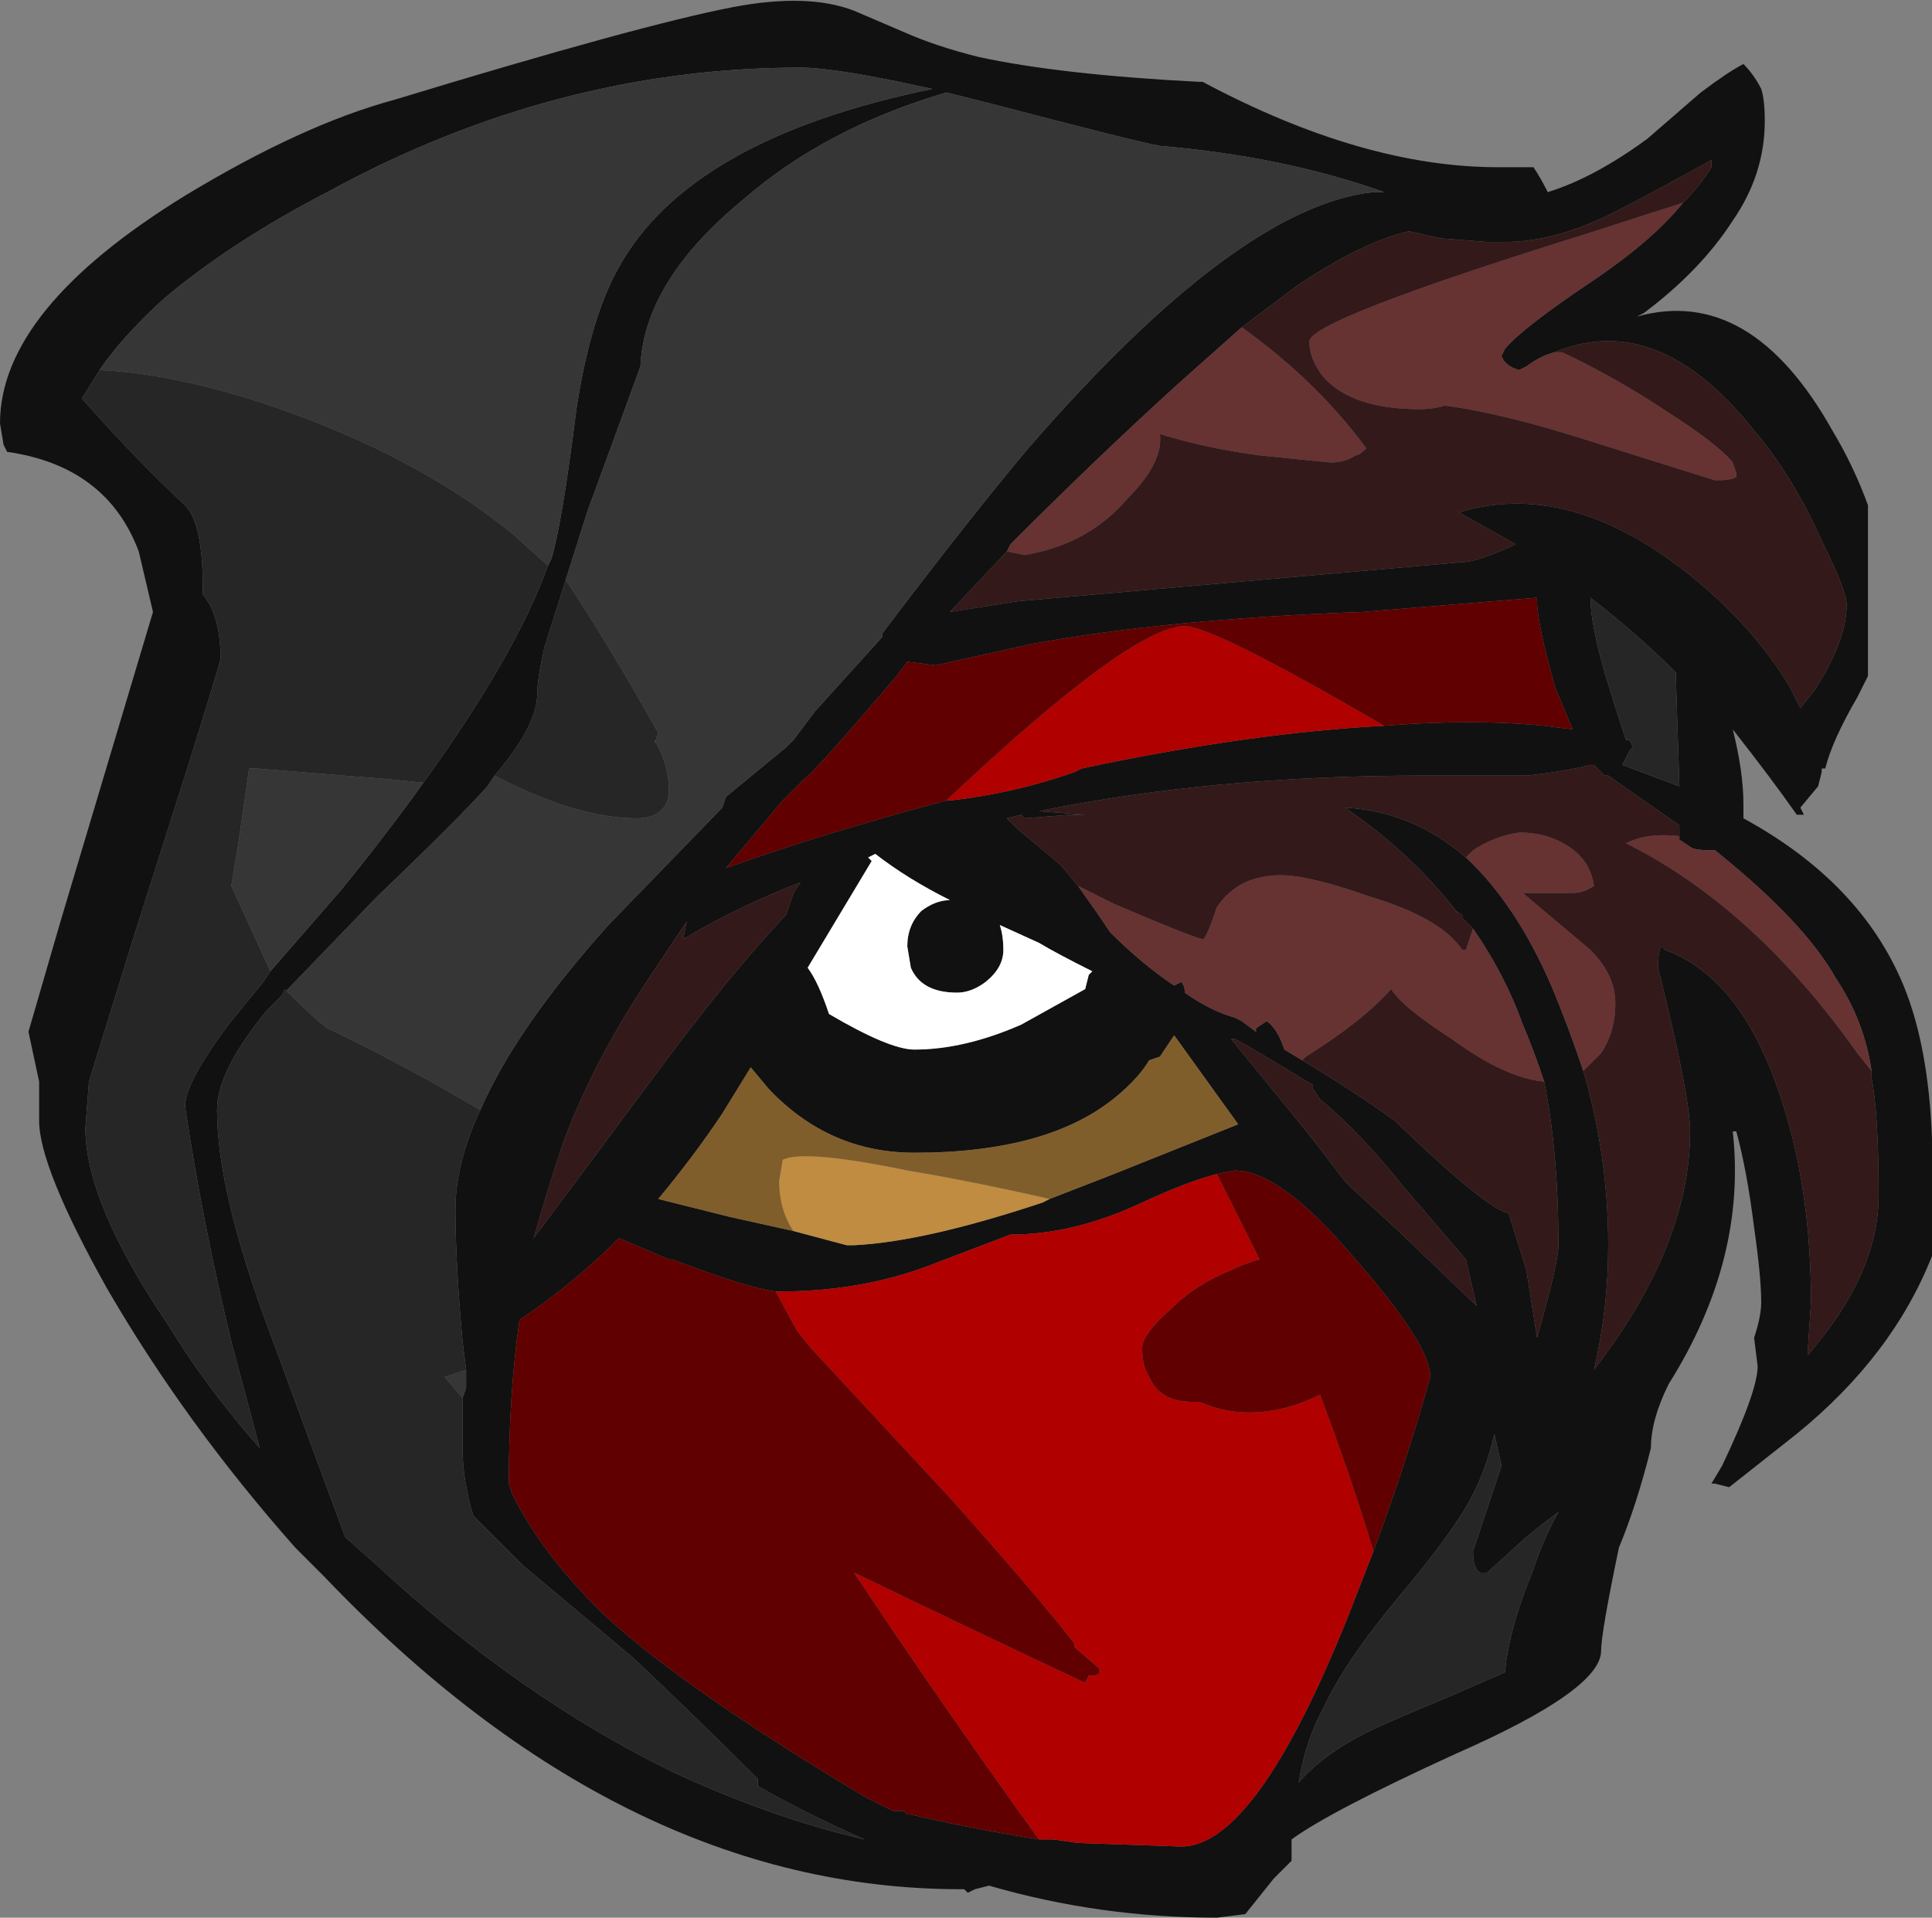 <?xml version="1.0" encoding="UTF-8" standalone="no"?>
<svg xmlns:ffdec="https://www.free-decompiler.com/flash" xmlns:xlink="http://www.w3.org/1999/xlink" ffdec:objectType="frame" height="188.65px" width="190.05px" xmlns="http://www.w3.org/2000/svg">
  <rect width="100%" height="100%" fill="#808080" stroke="none"/>
  <g transform="matrix(1.0, 0.0, 0.0, 1.0, 86.8, 95.2)">
    <use ffdec:characterId="235" height="26.95" transform="matrix(7.0, 0.0, 0.0, 7.0, -86.8, -95.2)" width="27.15" xlink:href="#shape0"/>
  </g>
  <defs>
    <g id="shape0" transform="matrix(1.0, 0.0, 0.0, 1.0, 12.4, 13.6)">
      <path d="M11.5 -12.3 Q11.9 -12.6 12.1 -12.7 12.25 -12.55 12.35 -12.35 12.4 -12.2 12.4 -11.9 12.4 -11.15 11.95 -10.5 11.5 -9.8 10.7 -9.2 L10.6 -9.15 Q12.2 -9.6 13.35 -7.55 13.65 -7.05 13.85 -6.5 L13.85 -4.1 13.7 -3.8 Q13.35 -3.2 13.25 -2.8 L13.2 -2.8 13.2 -2.75 13.15 -2.55 12.9 -2.25 12.95 -2.15 12.85 -2.15 Q12.5 -2.65 11.95 -3.35 12.1 -2.75 12.1 -2.3 L12.1 -2.1 Q13.75 -1.2 14.35 0.25 14.7 1.1 14.75 2.4 L14.75 4.05 Q14.2 5.45 12.85 6.55 L11.9 7.3 11.7 7.25 11.65 7.25 11.8 7.0 Q12.3 5.95 12.3 5.6 L12.25 5.2 Q12.35 4.9 12.35 4.7 12.35 4.35 12.25 3.65 12.15 2.85 12.0 2.3 L11.95 2.3 Q12.15 4.1 11.05 5.85 10.8 6.35 10.8 6.75 10.6 7.55 10.35 8.15 10.1 9.35 10.1 9.6 10.1 10.15 8.05 11.05 6.3 11.85 5.75 12.25 L5.75 12.55 5.5 12.8 5.1 13.3 4.7 13.35 Q3.05 13.35 1.5 12.9 L1.3 12.95 1.2 13.0 1.15 12.95 1.1 12.95 Q-3.65 12.95 -7.85 8.55 L-8.25 8.15 Q-9.8 6.4 -10.9 4.5 -11.85 2.8 -11.85 2.15 L-11.85 1.6 -12.0 0.9 -11.55 -0.65 -10.25 -5.0 -10.45 -5.85 Q-10.9 -7.05 -12.3 -7.25 L-12.35 -7.35 -12.4 -7.65 Q-12.4 -9.25 -9.8 -10.85 -8.15 -11.85 -6.85 -12.2 -3.4 -13.25 -2.1 -13.5 -1.05 -13.7 -0.4 -13.45 L0.3 -13.15 Q0.75 -12.95 1.35 -12.8 2.5 -12.55 4.45 -12.45 L4.5 -12.45 Q6.75 -11.25 8.65 -11.25 L9.15 -11.25 Q9.25 -11.1 9.35 -10.9 10.0 -11.1 10.75 -11.65 L11.5 -12.3 M-5.65 2.0 Q-5.15 0.85 -3.85 -0.6 L-2.25 -2.25 -2.2 -2.4 -1.35 -3.1 -1.25 -3.2 -0.95 -3.6 0.0 -4.65 0.0 -4.7 Q1.25 -6.35 2.05 -7.3 5.0 -10.7 6.9 -10.9 L7.05 -10.9 Q5.65 -11.4 3.9 -11.55 3.6 -11.6 1.5 -12.15 L0.9 -12.3 Q-0.8 -11.8 -1.95 -10.8 -3.35 -9.65 -3.4 -8.45 L-4.15 -6.4 -4.45 -5.45 -4.75 -4.5 Q-4.85 -4.05 -4.85 -3.85 -4.85 -3.4 -5.45 -2.7 L-5.55 -2.55 Q-5.95 -2.1 -7.1 -1.0 L-8.45 0.4 -8.65 0.6 Q-9.35 1.45 -9.35 2.0 -9.35 3.15 -8.6 5.15 L-7.55 8.0 -7.1 8.4 Q-5.1 10.25 -2.95 11.3 -1.55 11.95 -0.25 12.25 -1.05 11.9 -1.75 11.5 L-1.75 11.4 Q-2.55 10.6 -3.5 9.7 L-5.05 8.4 -5.75 7.7 Q-5.9 7.2 -5.9 6.75 L-5.9 6.05 -5.85 5.9 -5.85 5.65 -5.9 5.25 Q-6.0 4.15 -6.0 3.4 -6.0 2.75 -5.65 2.0 M11.25 -10.75 Q11.5 -11.0 11.65 -11.25 L11.65 -11.35 Q10.75 -10.85 10.25 -10.6 9.45 -10.2 8.75 -10.2 L8.5 -10.2 7.85 -10.25 7.4 -10.35 Q6.75 -10.2 5.85 -9.6 L5.05 -9.0 4.15 -8.2 Q3.05 -7.2 1.9 -6.05 L1.8 -5.95 1.75 -5.85 0.95 -5.0 1.9 -5.15 8.15 -5.7 Q8.35 -5.7 8.9 -5.95 L8.1 -6.4 Q9.75 -6.9 11.55 -5.35 12.3 -4.7 12.75 -3.95 L12.9 -3.65 13.1 -3.9 Q13.55 -4.6 13.55 -5.1 13.55 -5.3 13.2 -6.0 12.8 -6.9 12.25 -7.55 10.9 -9.25 9.45 -8.65 9.25 -8.6 9.05 -8.45 L8.95 -8.4 Q8.75 -8.45 8.7 -8.6 L8.75 -8.7 Q9.0 -9.0 10.05 -9.7 10.85 -10.25 11.25 -10.75 M7.05 -3.4 Q8.3 -3.5 9.3 -3.4 L9.7 -3.35 9.45 -3.95 Q9.2 -4.85 9.2 -5.15 L9.2 -5.2 6.75 -5.0 Q4.0 -4.9 2.1 -4.55 L0.75 -4.25 0.35 -4.3 0.2 -4.1 Q-0.95 -2.75 -1.1 -2.65 L-1.4 -2.35 -2.2 -1.4 Q-0.8 -1.9 0.9 -2.35 L0.95 -2.35 Q1.85 -2.45 2.7 -2.75 L2.8 -2.8 Q5.15 -3.3 7.05 -3.4 M11.2 -1.85 L11.2 -2.0 10.2 -2.7 10.15 -2.7 10.0 -2.85 9.95 -2.85 Q9.55 -2.75 9.05 -2.7 L7.6 -2.7 Q4.65 -2.7 2.2 -2.2 L2.85 -2.15 2.65 -2.15 2.0 -2.1 1.95 -2.15 1.75 -2.1 1.9 -1.95 Q2.2 -1.7 2.5 -1.45 L2.75 -1.15 Q3.0 -0.8 3.2 -0.5 3.65 -0.05 4.1 0.25 L4.2 0.2 Q4.25 0.25 4.25 0.35 4.6 0.6 4.95 0.7 L5.05 0.75 5.25 0.9 5.25 0.85 5.4 0.75 Q5.55 0.85 5.65 1.15 L5.9 1.3 Q6.65 1.75 7.2 2.15 8.5 3.4 8.8 3.45 L9.05 4.25 9.2 5.2 Q9.5 4.15 9.5 3.9 9.5 2.6 9.3 1.6 9.15 1.15 9.0 0.8 8.75 0.1 8.3 -0.55 L8.15 -0.7 8.1 -0.75 Q7.45 -1.6 6.5 -2.25 7.45 -2.2 8.2 -1.55 8.9 -0.9 9.4 0.25 9.65 0.85 9.85 1.45 10.2 2.65 10.2 3.9 10.2 4.8 10.0 5.65 11.35 3.9 11.35 2.3 11.35 1.8 10.9 0.0 10.9 -0.25 10.95 -0.3 L11.0 -0.25 Q12.1 0.15 12.65 1.9 13.05 3.15 13.05 4.7 L13.0 5.45 Q14.0 4.3 14.0 3.2 14.0 2.05 13.9 1.55 L13.9 1.45 Q13.8 0.75 13.4 0.15 12.95 -0.65 11.7 -1.65 L11.65 -1.65 Q11.4 -1.65 11.35 -1.7 L11.2 -1.8 11.2 -1.85 M0.95 -0.95 Q0.35 -1.25 -0.1 -1.6 L-0.2 -1.55 -0.15 -1.5 -1.05 0.0 Q-0.9 0.2 -0.75 0.65 0.1 1.15 0.45 1.15 1.15 1.15 1.95 0.8 L2.85 0.3 2.9 0.1 2.95 0.05 Q2.45 -0.2 2.2 -0.35 L1.65 -0.6 Q1.7 -0.45 1.7 -0.25 1.7 0.0 1.45 0.2 1.25 0.35 1.05 0.35 0.55 0.35 0.4 0.0 L0.35 -0.3 Q0.35 -0.6 0.55 -0.8 0.75 -0.95 0.95 -0.95 M10.15 -4.15 Q10.3 -3.65 10.45 -3.2 L10.5 -3.2 10.55 -3.1 10.5 -3.05 10.4 -2.85 11.2 -2.55 11.15 -4.1 11.15 -4.15 Q10.6 -4.7 9.95 -5.2 9.95 -4.85 10.15 -4.15 M6.05 1.65 Q5.15 1.1 4.95 1.0 L4.9 1.0 6.0 2.35 6.5 3.0 6.6 3.1 7.2 3.65 8.35 4.75 8.2 4.1 7.3 3.05 Q6.7 2.3 6.15 1.85 L6.05 1.7 6.05 1.65 M6.9 8.2 Q7.35 7.0 7.7 5.75 7.7 5.3 6.65 4.1 5.6 2.85 4.95 2.85 L4.7 2.9 Q4.3 3.0 3.65 3.3 2.7 3.75 1.8 3.75 L0.75 4.15 Q-0.25 4.55 -1.45 4.55 L-1.5 4.55 Q-1.9 4.5 -2.95 4.1 L-3.0 4.1 -3.7 3.8 Q-4.35 4.45 -5.1 4.95 -5.25 6.0 -5.25 7.25 L-5.2 7.4 Q-4.75 8.3 -3.85 9.15 -2.75 10.15 -0.25 11.65 L0.15 11.85 0.3 11.85 0.35 11.9 0.4 11.9 Q1.25 12.1 2.2 12.25 L2.4 12.25 2.75 12.3 4.2 12.35 Q5.25 12.35 6.55 9.1 L6.9 8.2 M8.6 6.55 Q8.5 7.0 8.3 7.4 8.05 7.9 7.25 8.85 6.5 9.75 6.2 10.4 5.95 10.85 5.85 11.45 6.2 11.05 6.8 10.75 7.1 10.6 7.95 10.25 L8.75 9.9 Q8.8 9.3 9.15 8.45 9.3 8.0 9.5 7.65 L9.3 7.8 9.05 8.0 8.5 8.5 8.4 8.5 Q8.3 8.45 8.3 8.2 L8.7 7.0 8.6 6.55 M2.35 3.25 L3.25 2.9 5.0 2.2 4.1 0.95 3.9 1.25 3.75 1.3 Q3.6 1.55 3.3 1.8 2.35 2.6 0.45 2.6 -0.75 2.6 -1.6 1.7 L-1.85 1.4 -2.25 2.05 Q-2.65 2.65 -3.15 3.25 L-2.15 3.5 -1.25 3.7 -0.5 3.9 -0.4 3.9 Q0.6 3.85 2.25 3.3 L2.35 3.25 M-4.7 -5.65 L-4.65 -5.75 Q-4.5 -6.25 -4.3 -7.85 -4.1 -9.15 -3.7 -9.85 -2.7 -11.65 0.7 -12.35 -0.65 -12.65 -1.15 -12.65 -4.6 -12.65 -7.8 -10.9 -9.15 -10.2 -10.1 -9.4 -10.7 -8.85 -11.0 -8.4 L-11.25 -8.0 Q-10.45 -7.1 -9.8 -6.5 -9.55 -6.25 -9.55 -5.35 L-9.55 -5.25 -9.45 -5.1 Q-9.3 -4.8 -9.3 -4.35 -9.3 -4.3 -9.8 -2.7 L-10.5 -0.5 -11.15 1.6 -11.2 2.25 Q-11.2 3.3 -10.05 5.0 -9.5 5.9 -8.75 6.75 L-9.15 5.25 Q-9.55 3.6 -9.8 1.95 -9.8 1.65 -9.3 0.95 L-9.15 0.75 -8.7 0.2 -8.6 0.05 -7.6 -1.1 Q-6.95 -1.9 -6.45 -2.6 -5.15 -4.4 -4.7 -5.65 M-2.8 -0.4 L-2.75 -0.65 -3.35 0.25 Q-4.1 1.4 -4.5 2.5 -4.7 3.1 -4.9 3.8 L-3.15 1.45 Q-2.15 0.1 -1.35 -0.75 L-1.25 -1.05 -1.15 -1.2 Q-2.05 -0.85 -2.8 -0.4" fill="#111111" fill-rule="evenodd" stroke="none"/>
      <path d="M0.9 -2.35 Q3.5 -4.8 4.25 -4.8 4.65 -4.8 7.05 -3.4 5.15 -3.3 2.8 -2.8 L2.7 -2.75 Q1.85 -2.45 0.95 -2.35 L0.9 -2.35 M4.7 2.9 L5.3 4.1 Q5.1 4.15 4.9 4.25 4.4 4.45 4.05 4.8 3.65 5.15 3.65 5.35 3.65 5.6 3.75 5.75 3.9 6.1 4.35 6.1 L4.45 6.1 Q4.8 6.25 5.15 6.25 5.65 6.25 6.15 6.0 6.6 7.2 6.9 8.2 L6.55 9.1 Q5.25 12.35 4.2 12.35 L2.75 12.3 2.4 12.25 2.2 12.25 Q0.9 10.45 -0.4 8.5 1.15 9.25 2.85 10.05 L2.9 9.95 Q3.05 9.95 3.05 9.9 L3.05 9.85 2.7 9.55 2.7 9.5 Q2.2 8.85 0.95 7.45 L-1.0 5.35 -1.2 5.1 -1.5 4.55 -1.45 4.55 Q-0.25 4.55 0.75 4.15 L1.8 3.75 Q2.7 3.75 3.65 3.3 4.3 3.0 4.7 2.9" fill="#b00000" fill-rule="evenodd" stroke="none"/>
      <path d="M-4.45 -5.45 L-4.15 -6.4 -3.4 -8.45 Q-3.35 -9.65 -1.95 -10.8 -0.8 -11.8 0.9 -12.3 L1.5 -12.15 Q3.6 -11.6 3.9 -11.55 5.65 -11.4 7.05 -10.9 L6.9 -10.9 Q5.0 -10.7 2.05 -7.3 1.25 -6.35 0.0 -4.7 L0.0 -4.65 -0.95 -3.6 -1.25 -3.2 -1.35 -3.1 -2.2 -2.4 -2.25 -2.25 -3.85 -0.6 Q-5.15 0.85 -5.65 2.0 -6.75 1.35 -7.8 0.85 -7.95 0.75 -8.4 0.3 L-8.45 0.4 -7.1 -1.0 Q-5.95 -2.1 -5.55 -2.55 L-5.45 -2.7 Q-4.3 -2.1 -3.45 -2.1 -3.3 -2.1 -3.2 -2.15 -3.0 -2.25 -3.0 -2.5 -3.0 -2.85 -3.2 -3.2 L-3.2 -3.15 -3.15 -3.3 Q-3.85 -4.55 -4.45 -5.45 M-5.85 5.65 L-5.85 5.9 -5.9 6.05 -6.15 5.75 -5.85 5.65 M-11.0 -8.4 Q-10.7 -8.85 -10.1 -9.4 -9.15 -10.2 -7.8 -10.9 -4.6 -12.65 -1.15 -12.65 -0.65 -12.65 0.7 -12.35 -2.7 -11.65 -3.7 -9.85 -4.1 -9.15 -4.3 -7.85 -4.5 -6.25 -4.65 -5.75 L-4.7 -5.65 -5.2 -6.1 Q-6.55 -7.2 -8.6 -7.9 -9.95 -8.35 -11.0 -8.4 M-6.45 -2.6 Q-6.95 -1.9 -7.6 -1.1 L-8.6 0.05 -9.15 -1.15 -9.05 -1.75 -8.9 -2.8 -8.8 -2.8 -6.95 -2.65 -6.45 -2.6" fill="#363636" fill-rule="evenodd" stroke="none"/>
      <path d="M-4.45 -5.45 Q-3.85 -4.55 -3.15 -3.3 L-3.2 -3.15 -3.2 -3.2 Q-3.0 -2.85 -3.0 -2.5 -3.0 -2.25 -3.2 -2.15 -3.3 -2.1 -3.45 -2.1 -4.3 -2.1 -5.45 -2.7 -4.85 -3.4 -4.85 -3.85 -4.85 -4.05 -4.75 -4.5 L-4.45 -5.45 M-8.45 0.4 L-8.4 0.3 Q-7.95 0.75 -7.8 0.85 -6.75 1.35 -5.65 2.0 -6.0 2.75 -6.0 3.4 -6.0 4.15 -5.9 5.25 L-5.85 5.65 -6.15 5.75 -5.9 6.05 -5.9 6.75 Q-5.9 7.2 -5.75 7.7 L-5.05 8.4 -3.5 9.7 Q-2.55 10.6 -1.75 11.4 L-1.75 11.5 Q-1.05 11.9 -0.25 12.25 -1.55 11.95 -2.95 11.3 -5.1 10.25 -7.1 8.4 L-7.55 8.0 -8.6 5.15 Q-9.35 3.15 -9.35 2.0 -9.35 1.45 -8.65 0.6 L-8.45 0.4 M10.15 -4.15 Q9.95 -4.85 9.95 -5.2 10.6 -4.7 11.15 -4.15 L11.15 -4.1 11.2 -2.55 10.4 -2.85 10.5 -3.05 10.55 -3.1 10.5 -3.2 10.45 -3.2 Q10.3 -3.65 10.15 -4.15 M8.6 6.55 L8.7 7.0 8.3 8.2 Q8.3 8.45 8.4 8.5 L8.5 8.5 9.05 8.0 9.3 7.8 9.5 7.65 Q9.3 8.0 9.15 8.45 8.8 9.3 8.75 9.9 L7.95 10.25 Q7.1 10.6 6.8 10.75 6.2 11.05 5.85 11.45 5.95 10.85 6.2 10.4 6.5 9.75 7.25 8.85 8.05 7.9 8.3 7.4 8.5 7.0 8.6 6.55 M-11.0 -8.4 Q-9.95 -8.35 -8.6 -7.9 -6.55 -7.2 -5.2 -6.1 L-4.7 -5.65 Q-5.15 -4.4 -6.45 -2.6 L-6.95 -2.65 -8.8 -2.8 -8.9 -2.8 -9.05 -1.75 -9.15 -1.15 -8.6 0.05 -8.7 0.2 -9.15 0.75 -9.3 0.95 Q-9.8 1.65 -9.8 1.95 -9.55 3.6 -9.15 5.25 L-8.75 6.75 Q-9.5 5.9 -10.05 5.0 -11.2 3.3 -11.2 2.25 L-11.15 1.6 -10.5 -0.5 -9.8 -2.7 Q-9.3 -4.3 -9.3 -4.35 -9.3 -4.8 -9.45 -5.1 L-9.55 -5.25 -9.55 -5.35 Q-9.55 -6.25 -9.8 -6.5 -10.45 -7.1 -11.25 -8.0 L-11.0 -8.4" fill="#262626" fill-rule="evenodd" stroke="none"/>
      <path d="M0.9 -2.35 Q-0.8 -1.9 -2.2 -1.4 L-1.4 -2.35 -1.1 -2.65 Q-0.95 -2.75 0.2 -4.1 L0.35 -4.3 0.75 -4.25 2.1 -4.55 Q4.0 -4.9 6.75 -5.0 L9.2 -5.2 9.2 -5.15 Q9.2 -4.85 9.45 -3.95 L9.7 -3.35 9.3 -3.4 Q8.3 -3.5 7.05 -3.4 4.65 -4.8 4.25 -4.8 3.5 -4.8 0.9 -2.35 M4.7 2.9 L4.95 2.85 Q5.6 2.85 6.65 4.1 7.7 5.3 7.7 5.75 7.35 7.0 6.9 8.2 6.6 7.2 6.15 6.0 5.65 6.25 5.15 6.25 4.8 6.25 4.45 6.1 L4.35 6.1 Q3.9 6.1 3.75 5.75 3.65 5.6 3.65 5.35 3.65 5.15 4.05 4.8 4.4 4.45 4.9 4.25 5.1 4.15 5.3 4.1 L4.7 2.9 M2.2 12.25 Q1.25 12.1 0.4 11.9 L0.35 11.9 0.3 11.85 0.15 11.85 -0.25 11.65 Q-2.75 10.15 -3.85 9.15 -4.75 8.3 -5.2 7.4 L-5.25 7.25 Q-5.25 6.0 -5.1 4.95 -4.35 4.45 -3.7 3.8 L-3.0 4.1 -2.95 4.1 Q-1.9 4.5 -1.5 4.55 L-1.2 5.1 -1.0 5.35 0.95 7.45 Q2.2 8.85 2.7 9.5 L2.7 9.55 3.05 9.85 3.05 9.9 Q3.05 9.95 2.9 9.95 L2.85 10.05 Q1.15 9.25 -0.4 8.5 0.9 10.45 2.2 12.25" fill="#600000" fill-rule="evenodd" stroke="none"/>
      <path d="M5.05 -9.0 Q6.1 -8.25 6.8 -7.3 6.7 -7.2 6.65 -7.2 6.5 -7.1 6.3 -7.1 L5.3 -7.2 Q4.55 -7.3 3.9 -7.5 3.95 -7.1 3.45 -6.6 2.9 -5.95 2.0 -5.8 L1.75 -5.85 1.8 -5.95 1.9 -6.05 Q3.05 -7.2 4.15 -8.2 L5.05 -9.0 M9.45 -8.65 L9.55 -8.65 Q10.3 -8.3 11.05 -7.8 11.75 -7.35 11.95 -7.1 L12.0 -6.95 12.0 -6.9 Q11.95 -6.85 11.7 -6.85 L9.95 -7.4 Q8.7 -7.8 7.9 -7.9 7.75 -7.85 7.55 -7.85 6.6 -7.85 6.2 -8.3 6.0 -8.55 6.0 -8.8 6.0 -9.1 9.85 -10.3 L11.25 -10.75 Q10.85 -10.25 10.05 -9.7 9.0 -9.0 8.75 -8.7 L8.7 -8.6 Q8.75 -8.45 8.95 -8.4 L9.05 -8.45 Q9.25 -8.6 9.45 -8.65 M2.75 -1.15 L3.25 -0.9 Q4.3 -0.45 4.5 -0.4 4.55 -0.4 4.7 -0.85 5.0 -1.3 5.6 -1.3 6.0 -1.3 6.85 -1.0 7.85 -0.7 8.15 -0.25 L8.2 -0.25 8.3 -0.55 Q8.75 0.1 9.0 0.8 9.15 1.15 9.3 1.6 8.75 1.55 8.0 1.0 7.3 0.55 7.15 0.3 6.75 0.75 5.95 1.25 L5.9 1.3 5.65 1.15 Q5.55 0.85 5.4 0.75 L5.25 0.85 5.25 0.9 5.05 0.75 4.95 0.7 Q4.6 0.6 4.25 0.35 4.25 0.25 4.2 0.2 L4.1 0.25 Q3.65 -0.05 3.2 -0.5 3.0 -0.8 2.75 -1.15 M8.15 -0.7 L8.15 -0.75 8.05 -0.8 8.1 -0.75 8.15 -0.7 M8.2 -1.55 L8.3 -1.65 Q8.6 -1.85 8.95 -1.9 9.35 -1.9 9.65 -1.7 9.95 -1.5 10.0 -1.15 9.85 -1.05 9.7 -1.05 L9.0 -1.05 9.95 -0.25 Q10.3 0.1 10.3 0.5 10.3 0.9 10.1 1.2 L9.85 1.45 Q9.65 0.85 9.4 0.25 8.9 -0.9 8.2 -1.55 M13.9 1.45 L13.7 1.2 Q12.25 -0.85 10.45 -1.75 10.75 -1.9 11.2 -1.85 L11.2 -1.8 11.35 -1.7 Q11.4 -1.65 11.65 -1.65 L11.7 -1.65 Q12.95 -0.65 13.4 0.15 13.8 0.75 13.9 1.45" fill="#663232" fill-rule="evenodd" stroke="none"/>
      <path d="M5.05 -9.0 L5.85 -9.6 Q6.75 -10.2 7.4 -10.35 L7.85 -10.25 8.5 -10.2 8.75 -10.2 Q9.45 -10.2 10.25 -10.6 10.75 -10.85 11.65 -11.35 L11.65 -11.25 Q11.5 -11.0 11.25 -10.75 L9.85 -10.3 Q6.0 -9.1 6.0 -8.8 6.0 -8.55 6.2 -8.3 6.6 -7.85 7.55 -7.85 7.75 -7.85 7.9 -7.9 8.7 -7.8 9.95 -7.4 L11.7 -6.85 Q11.95 -6.85 12.0 -6.9 L12.0 -6.95 11.95 -7.1 Q11.75 -7.35 11.05 -7.8 10.3 -8.3 9.55 -8.65 L9.45 -8.65 Q10.9 -9.25 12.25 -7.55 12.8 -6.9 13.2 -6.0 13.55 -5.3 13.55 -5.1 13.55 -4.6 13.1 -3.9 L12.9 -3.65 12.75 -3.95 Q12.3 -4.7 11.55 -5.35 9.75 -6.9 8.1 -6.4 L8.9 -5.95 Q8.35 -5.7 8.15 -5.7 L1.9 -5.15 0.95 -5.0 1.75 -5.85 2.0 -5.8 Q2.9 -5.95 3.45 -6.6 3.95 -7.1 3.9 -7.5 4.55 -7.3 5.3 -7.2 L6.3 -7.1 Q6.5 -7.1 6.65 -7.2 6.7 -7.2 6.8 -7.3 6.1 -8.25 5.05 -9.0 M2.75 -1.15 L2.5 -1.45 Q2.2 -1.7 1.9 -1.95 L1.75 -2.1 1.95 -2.15 2.0 -2.1 2.65 -2.15 2.85 -2.15 2.2 -2.2 Q4.65 -2.7 7.6 -2.7 L9.05 -2.7 Q9.55 -2.75 9.95 -2.85 L10.0 -2.85 10.15 -2.7 10.2 -2.7 11.2 -2.0 11.2 -1.85 Q10.75 -1.9 10.45 -1.75 12.25 -0.85 13.7 1.2 L13.9 1.45 13.9 1.55 Q14.0 2.05 14.0 3.2 14.0 4.3 13.0 5.45 L13.05 4.7 Q13.05 3.15 12.65 1.9 12.1 0.15 11.0 -0.25 L10.95 -0.3 Q10.9 -0.25 10.9 0.0 11.35 1.8 11.35 2.3 11.35 3.9 10.0 5.65 10.2 4.8 10.2 3.9 10.2 2.65 9.85 1.45 L10.1 1.2 Q10.3 0.9 10.3 0.5 10.3 0.1 9.95 -0.25 L9.0 -1.05 9.7 -1.05 Q9.85 -1.05 10.0 -1.15 9.95 -1.5 9.65 -1.7 9.35 -1.9 8.95 -1.9 8.6 -1.85 8.3 -1.65 L8.2 -1.55 Q7.45 -2.2 6.5 -2.25 7.45 -1.6 8.1 -0.75 L8.05 -0.8 8.15 -0.75 8.15 -0.7 8.3 -0.55 8.2 -0.25 8.15 -0.25 Q7.85 -0.7 6.85 -1.0 6.0 -1.3 5.6 -1.3 5.0 -1.3 4.7 -0.85 4.55 -0.4 4.5 -0.4 4.3 -0.45 3.25 -0.9 L2.75 -1.15 M5.9 1.3 L5.95 1.25 Q6.75 0.75 7.15 0.3 7.3 0.55 8.0 1.0 8.75 1.55 9.3 1.6 9.5 2.6 9.5 3.9 9.5 4.15 9.2 5.2 L9.05 4.25 8.8 3.45 Q8.5 3.4 7.2 2.15 6.65 1.75 5.9 1.3 M6.05 1.65 L6.05 1.7 6.15 1.85 Q6.7 2.3 7.3 3.05 L8.2 4.1 8.35 4.75 7.2 3.65 6.6 3.1 6.5 3.0 6.0 2.35 4.9 1.0 4.95 1.0 Q5.15 1.1 6.05 1.65 M-2.8 -0.4 Q-2.05 -0.85 -1.15 -1.2 L-1.25 -1.05 -1.35 -0.75 Q-2.15 0.1 -3.15 1.45 L-4.9 3.8 Q-4.7 3.1 -4.5 2.5 -4.1 1.4 -3.35 0.25 L-2.75 -0.65 -2.8 -0.4" fill="#331919" fill-rule="evenodd" stroke="none"/>
      <path d="M-1.25 3.7 L-2.15 3.5 -3.15 3.25 Q-2.65 2.65 -2.25 2.05 L-1.85 1.4 -1.6 1.7 Q-0.75 2.6 0.45 2.6 2.35 2.6 3.3 1.8 3.6 1.55 3.75 1.3 L3.9 1.25 4.1 0.95 5.0 2.2 3.25 2.9 2.35 3.25 Q1.25 3.0 0.35 2.85 -1.1 2.55 -1.4 2.7 L-1.45 3.0 Q-1.45 3.4 -1.25 3.7" fill="#805e2c" fill-rule="evenodd" stroke="none"/>
      <path d="M0.95 -0.95 Q0.75 -0.95 0.55 -0.8 0.35 -0.6 0.35 -0.3 L0.4 0.0 Q0.55 0.35 1.05 0.35 1.25 0.35 1.45 0.2 1.7 0.0 1.7 -0.25 1.7 -0.45 1.65 -0.6 L2.2 -0.35 Q2.45 -0.2 2.95 0.05 L2.9 0.1 2.85 0.3 1.95 0.8 Q1.15 1.15 0.45 1.15 0.1 1.15 -0.75 0.65 -0.9 0.2 -1.05 0.0 L-0.15 -1.5 -0.2 -1.55 -0.1 -1.6 Q0.35 -1.25 0.95 -0.95" fill="#ffffff" fill-rule="evenodd" stroke="none"/>
      <path d="M-1.25 3.7 Q-1.45 3.4 -1.45 3.0 L-1.4 2.7 Q-1.1 2.55 0.35 2.85 1.25 3.0 2.35 3.25 L2.25 3.3 Q0.6 3.85 -0.4 3.9 L-0.5 3.9 -1.25 3.7" fill="#bf8c42" fill-rule="evenodd" stroke="none"/>
    </g>
  </defs>
</svg>
